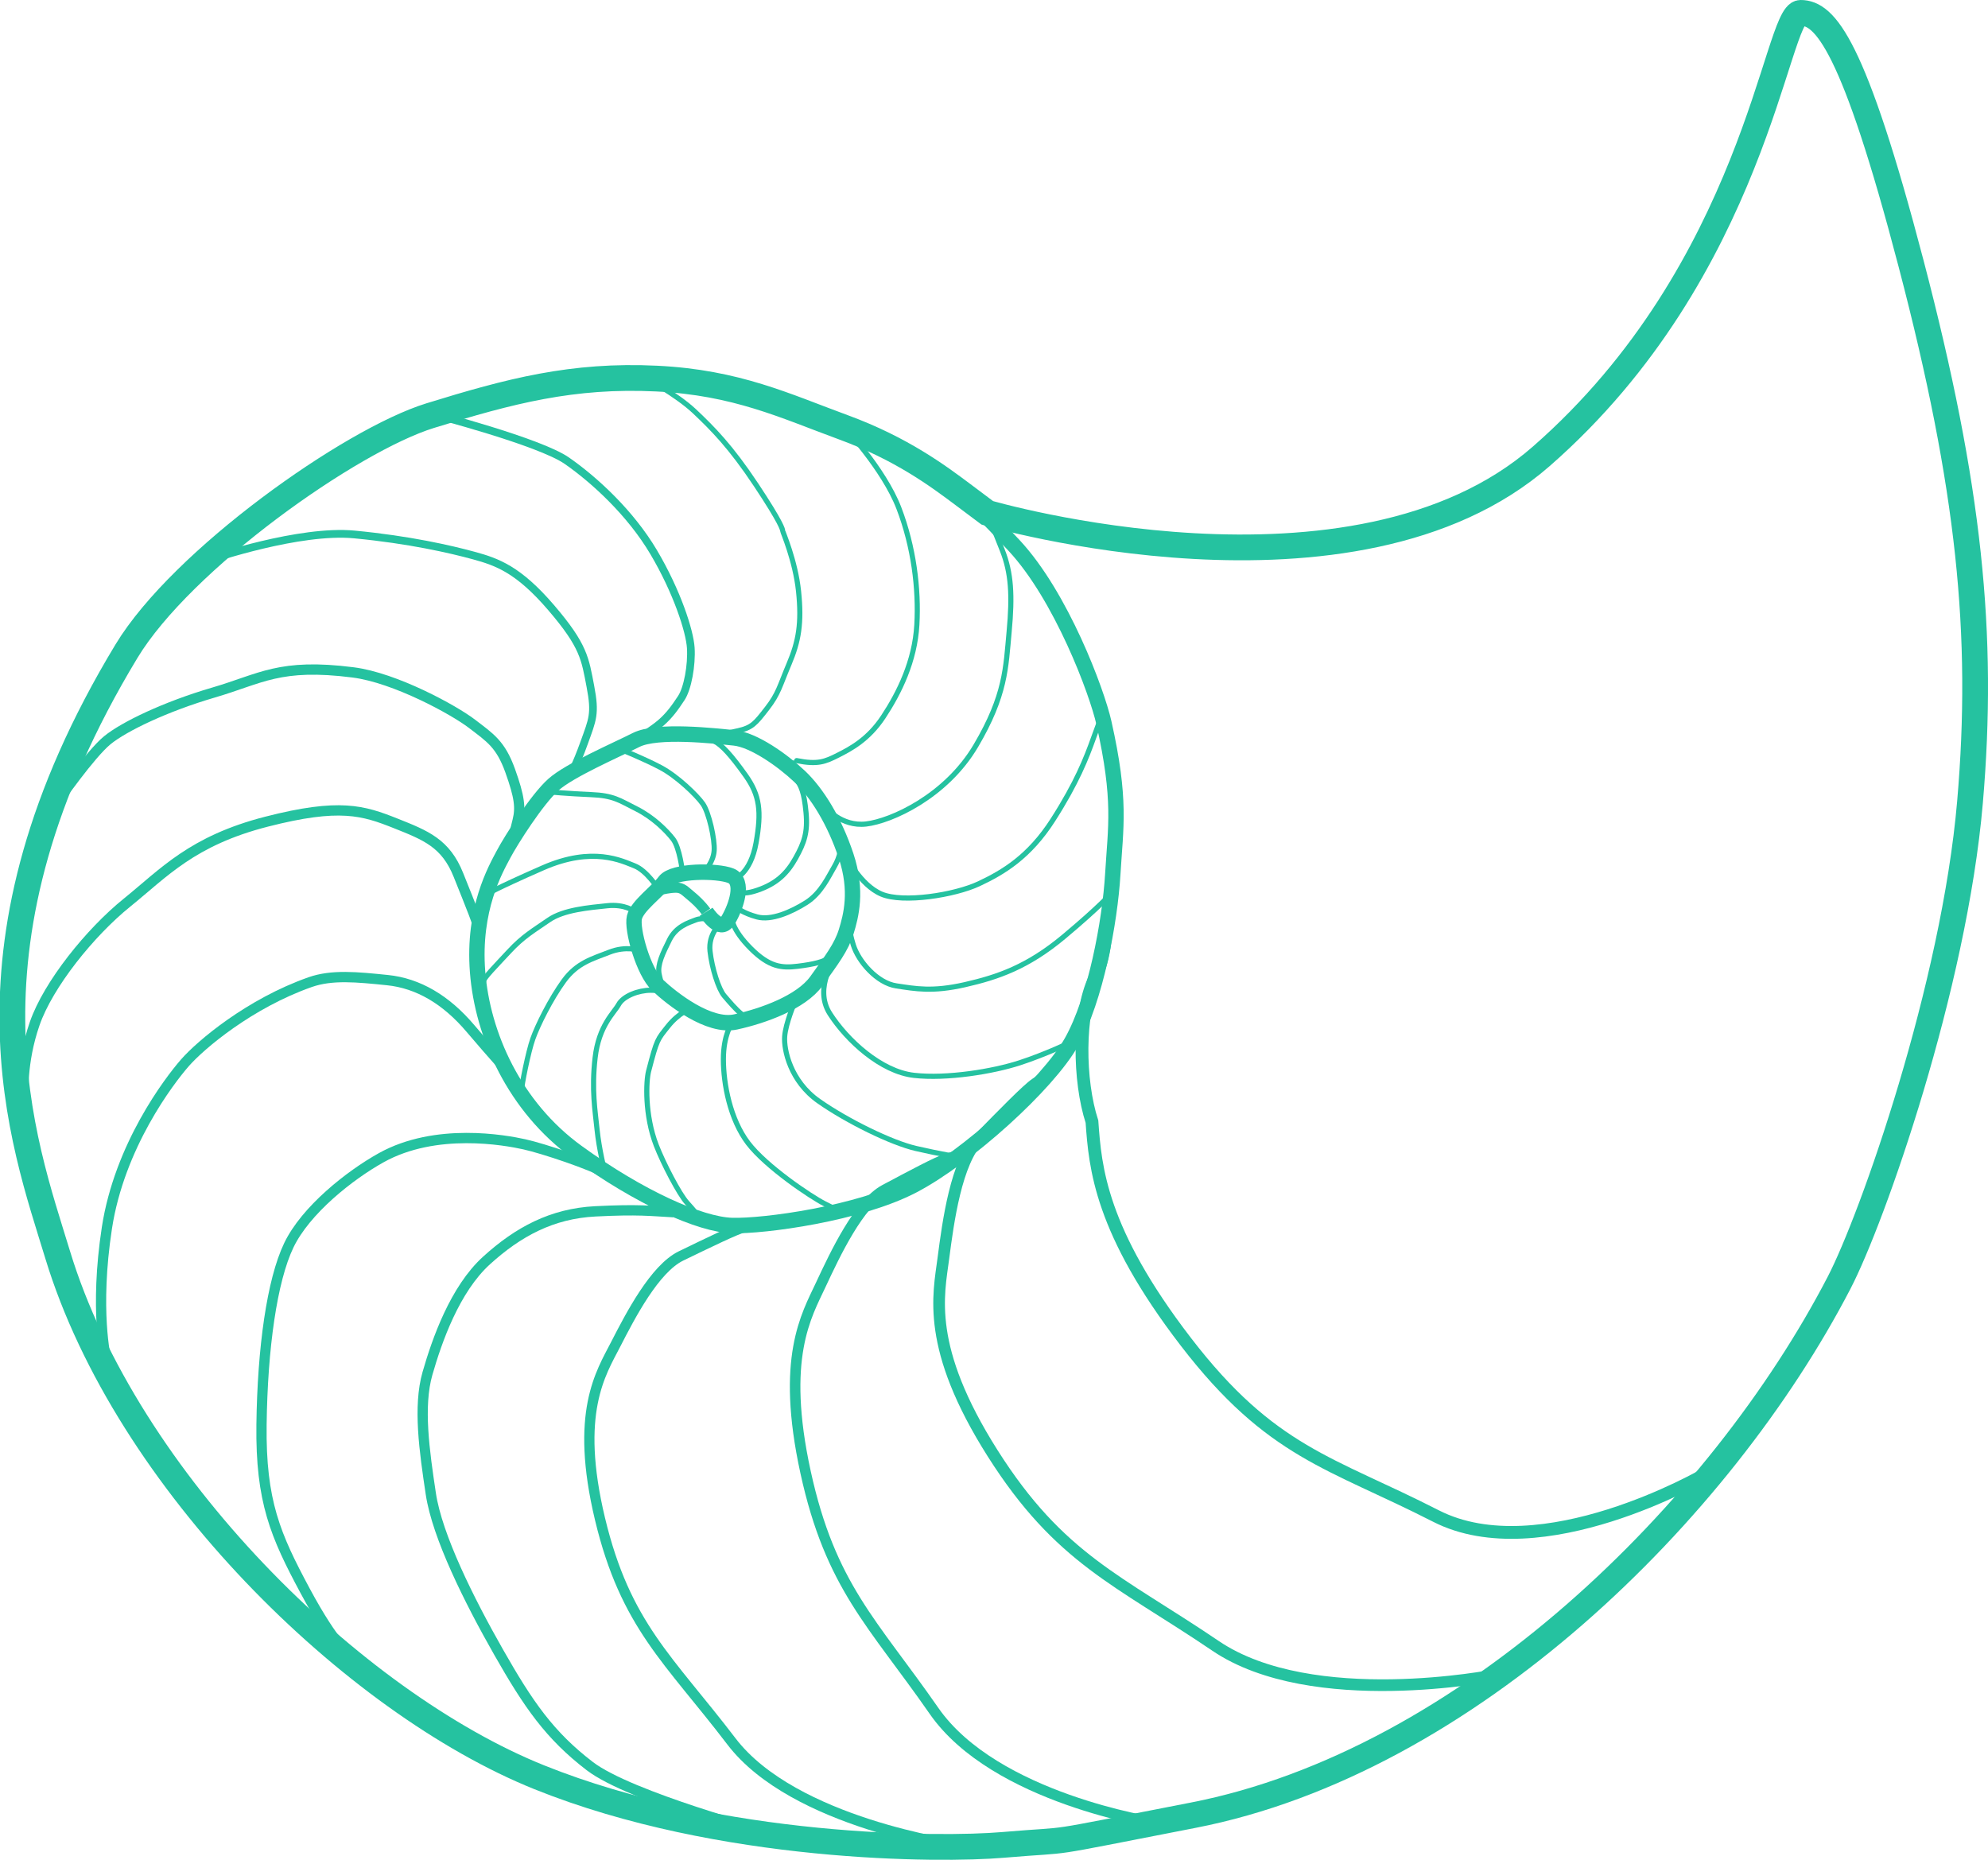 <?xml version="1.0" encoding="UTF-8" standalone="no"?>
<svg
   xmlns:dc="http://purl.org/dc/elements/1.1/"
   xmlns:cc="http://creativecommons.org/ns#"
   xmlns:rdf="http://www.w3.org/1999/02/22-rdf-syntax-ns#"
   xmlns:svg="http://www.w3.org/2000/svg"
   xmlns="http://www.w3.org/2000/svg"
   xmlns:sodipodi="http://sodipodi.sourceforge.net/DTD/sodipodi-0.dtd"
   xmlns:inkscape="http://www.inkscape.org/namespaces/inkscape"
   inkscape:version="1.0 (4035a4fb49, 2020-05-01)"
   sodipodi:docname="logo_dark.svg"
   width="385.984"
   height="361.106"
   enable-background="new 0 0 461.963 429.631"
   version="1.1"
   viewBox="0 0 385.987 361.107"
   id="svg113">
  <sodipodi:namedview
     inkscape:current-layer="svg113"
     inkscape:window-maximized="1"
     inkscape:window-y="-8"
     inkscape:window-x="-8"
     inkscape:cy="154.41092"
     inkscape:cx="82.572625"
     inkscape:zoom="1.4450568"
     showgrid="false"
     id="namedview59"
     inkscape:window-height="1027"
     inkscape:window-width="1920"
     inkscape:pageshadow="2"
     inkscape:pageopacity="0"
     guidetolerance="10"
     gridtolerance="10"
     objecttolerance="10"
     borderopacity="1"
     bordercolor="#666666"
     pagecolor="#ffffff"
     inkscape:document-rotation="0"
     fit-margin-top="0"
     fit-margin-left="0"
     fit-margin-right="0"
     fit-margin-bottom="0" />
  <defs
     id="defs117" />
  <path
     style="fill:none;fill-opacity:1;stroke:#25c2a0;stroke-opacity:1"
     d="m 191.691,99.569 c 0,0 71.133,20.864 107.55,-10.962 41.54,-36.304 45.608,-86.102 50.358,-86.108 4.753,-0.007 10.309,6.102 21.458,48.689 11.349,43.355 14.241,71.975 11.436,104.55 -3.083,35.805 -18.913,80.782 -25.417,93.316 -22.979,44.295 -72.145,93.033 -125.46,103.39 -31.516,6.126 -21.55,4.452 -37.025,5.765 -11.841,1.003 -54.61,1.051 -89.893,-13.145 -36.038,-14.498 -80.13,-57.51 -93.501,-101.44 -6.711,-22.055 -21.195,-60.046 13.352,-117.18 10.756,-17.786 43.541,-40.972 58.981,-45.748 15.44,-4.774 27.653,-7.985 43.957,-7.192 15.531,0.756 24.96,5.313 36.256,9.456 11.294,4.143 18.431,9.481 23.188,13.039 z"
     fill="#ffffff"
     stroke="#000000"
     stroke-linecap="round"
     stroke-width="5"
     id="path4" />
  <linearGradient
     id="a"
     x1="51.825"
     x2="261.82"
     y1="371.81"
     y2="8.097"
     gradientTransform="matrix(-0.001,-1,-1,0.001,425.295,380.53)"
     gradientUnits="userSpaceOnUse">
    <stop
       stop-opacity="0"
       offset="0"
       id="stop8" />
    <stop
       stop-color="#49494B"
       stop-opacity=".047"
       offset=".012"
       id="stop10" />
    <stop
       stop-color="#6B6D6F"
       stop-opacity=".111"
       offset=".028"
       id="stop12" />
    <stop
       stop-color="#86888A"
       stop-opacity=".182"
       offset=".045"
       id="stop14" />
    <stop
       stop-color="#9C9EA1"
       stop-opacity=".258"
       offset=".064"
       id="stop16" />
    <stop
       stop-color="#AFB1B4"
       stop-opacity=".342"
       offset=".085"
       id="stop18" />
    <stop
       stop-color="#BEC0C2"
       stop-opacity=".437"
       offset=".108"
       id="stop20" />
    <stop
       stop-color="#C9CBCD"
       stop-opacity=".549"
       offset=".136"
       id="stop22" />
    <stop
       stop-color="#CFD1D3"
       stop-opacity=".695"
       offset=".172"
       id="stop24" />
    <stop
       stop-color="#D1D3D4"
       offset=".247"
       id="stop26" />
    <stop
       stop-color="#DBD4B8"
       stop-opacity=".894"
       offset=".327"
       id="stop28" />
    <stop
       stop-color="#E4D69D"
       stop-opacity=".776"
       offset=".416"
       id="stop30" />
    <stop
       stop-color="#EBD883"
       stop-opacity=".654"
       offset=".507"
       id="stop32" />
    <stop
       stop-color="#F1D96B"
       stop-opacity=".531"
       offset=".6"
       id="stop34" />
    <stop
       stop-color="#F6DB53"
       stop-opacity=".406"
       offset=".694"
       id="stop36" />
    <stop
       stop-color="#FADC3F"
       stop-opacity=".278"
       offset=".791"
       id="stop38" />
    <stop
       stop-color="#FDDE31"
       stop-opacity=".145"
       offset=".891"
       id="stop40" />
    <stop
       stop-color="#FFDF2C"
       stop-opacity="0"
       offset="1"
       id="stop42" />
  </linearGradient>
  <g
     style="fill:none;fill-opacity:1;stroke:#25c2a0;stroke-opacity:1"
     fill="none"
     stroke="#000000"
     id="g109"
     transform="matrix(-0.994,0,0,1.001,403.561,-38.794)">
    <path
       style="fill:none;fill-opacity:1;stroke:#25c2a0;stroke-opacity:1"
       d="m 214.27,138.07 c 0,0 -0.072,-0.218 -6.365,6.498 -9.234,9.855 -16.17,28.355 -17.536,34.386 -3.406,15.038 -2.285,20.116 -1.734,29.331 0.551,9.215 3.351,24.262 8.04,32.542 4.688,8.28 20.464,22.405 30.985,27.873 10.522,5.468 29.135,7.938 35.34,7.759 6.206,-0.179 18.061,-5.427 30.294,-14.248 12.235,-8.82 18.459,-22.726 19.416,-34.948 0.958,-12.22 -3.544,-19.937 -5.044,-22.759 -1.5,-2.822 -6.566,-10.727 -9.759,-13.552 -3.192,-2.825 -12.024,-6.599 -16.158,-8.672 -4.134,-2.074 -15.418,-0.774 -19.179,-0.403 -3.76,0.371 -9.407,4.312 -12.797,7.503 -3.39,3.192 -6.781,8.64 -9.047,15.406 -2.266,6.766 -0.957,11.657 -0.021,14.667 0.936,3.01 2.812,5.457 5.815,9.598 3.003,4.141 10.521,6.784 15.784,7.92 5.264,1.136 12.417,-4.495 15.242,-7.124 2.824,-2.628 5.092,-10.899 4.531,-13.156 -0.56,-2.257 -4.325,-4.827 -5.935,-6.981 -1.61,-2.153 -10.211,-2.164 -12.901,-1.093 -2.689,1.071 -1.083,5.912 0.525,8.602 1.609,2.69 4.303,-1.606 4.303,-1.606"
       stroke-width="3"
       id="path47" />
    <path
       style="fill:none;fill-opacity:1;stroke:#25c2a0;stroke-opacity:1"
       d="m 218.79,396.73 c 0,0 32.127,-4.327 44.334,-20.213 12.208,-15.885 20.686,-22.482 25.671,-43.128 4.985,-20.646 -0.167,-28.294 -3.051,-33.875 -2.883,-5.581 -7.62,-14.674 -12.78,-17.16 -5.161,-2.486 -10.733,-5.178 -12.385,-5.594 -1.652,-0.416 -1.652,-0.416 -1.652,-0.416"
       stroke-width="2"
       id="path49" />
    <path
       style="fill:none;fill-opacity:1;stroke:#25c2a0;stroke-opacity:1"
       d="m 337.5,360.1 c 0,0 3.1,-2.061 8.898,-12.792 5.798,-10.731 8.7,-17.336 8.517,-32.207 -0.188,-14.87 -2.04,-27.99 -5.333,-34.811 -3.293,-6.82 -11.854,-13.557 -18.031,-16.975 -10.678,-5.91 -24.269,-3.424 -27.988,-2.604 -3.719,0.821 -13.016,3.905 -16.324,5.759 -3.307,1.854 -8.476,5.565 -10.128,5.976"
       stroke-width="2"
       id="path51" />
    <path
       style="fill:none;fill-opacity:1;stroke:#25c2a0;stroke-opacity:1"
       d="m 385.29,302.34 c 0,0 2.285,-9.497 -0.172,-25.403 -2.455,-15.906 -12.146,-28.519 -15.238,-32.034 -3.093,-3.516 -12.642,-11.521 -24.467,-15.652 -4.236,-1.48 -9.117,-1.001 -15.107,-0.39 -5.989,0.611 -11.423,3.785 -16.181,9.355 -4.759,5.57 -7.654,8.663 -7.654,8.663"
       stroke-width="2"
       id="path53" />
    <path
       style="fill:none;fill-opacity:1;stroke:#25c2a0;stroke-opacity:1"
       d="m 401.4,251.44 c 0,0 0.498,-6.489 -2.176,-14.135 -2.676,-7.645 -10.818,-17.685 -18.039,-23.478 -7.219,-5.792 -12.696,-11.993 -27.244,-15.699 -14.301,-3.642 -18.889,-2.177 -25.244,0.333 -5.863,2.316 -9.766,3.828 -12.252,10.02 -2.488,6.192 -4.145,10.113 -3.939,10.733"
       stroke-width="2"
       id="path55" />
    <path
       style="fill:none;fill-opacity:1;stroke:#25c2a0;stroke-opacity:1"
       d="m 394.74,194.13 c 0,0 -6.391,-9.096 -9.689,-11.786 -3.303,-2.689 -11.469,-6.564 -20.759,-9.262 -9.293,-2.697 -12.892,-5.729 -27.265,-3.907 -8.229,1.043 -19.713,7.291 -23.227,9.971 -3.515,2.681 -5.582,3.917 -7.449,9.077 -1.865,5.16 -2.075,7.226 -1.458,9.705 l 0.616,2.48"
       stroke-width="2"
       id="path57" />
    <path
       style="fill:none;fill-opacity:1;stroke:#25c2a0;stroke-opacity:1"
       d="m 364.65,147.21 c 0,0 -17.136,-5.808 -27.876,-4.79 -10.741,1.018 -18.799,2.865 -23.344,4.097 -4.546,1.233 -8.689,2.685 -15.091,10.099 -6.413,7.427 -6.623,9.905 -7.663,15.272 -1.037,5.353 -0.423,6.402 1.224,10.948 1.646,4.546 2.677,6.2 2.677,6.2"
       stroke-width="1.5"
       id="path59" />
    <path
       style="fill:none;fill-opacity:1;stroke:#25c2a0;stroke-opacity:1"
       d="m 321.56,119.03 c 0,0 -20.903,5.373 -26.279,9.081 -5.375,3.71 -12.407,10.103 -16.961,17.738 -4.554,7.635 -7.044,15.273 -7.255,18.578 -0.21,3.304 0.609,7.849 1.846,9.709 1.236,1.861 2.268,3.309 3.917,4.756 1.65,1.447 4.922,3.392 4.922,3.392"
       stroke-width="1.5"
       id="path61" />
    <path
       style="fill:none;fill-opacity:1;stroke:#25c2a0;stroke-opacity:1"
       d="m 280.02,111.98 c 0,0 -6.202,3.295 -9.718,6.594 -3.515,3.301 -7.031,6.807 -11.998,14.234 -4.968,7.429 -5.176,8.668 -5.176,8.875 0,0.206 -2.486,5.779 -3.114,11.767 -0.647,6.162 -0.013,9.707 1.84,14.047 1.852,4.339 2.056,5.786 4.324,8.68 2.268,2.895 2.886,3.722 5.777,4.346 2.891,0.624 3.717,0.831 3.717,0.831"
       id="path63" />
    <path
       style="fill:none;fill-opacity:1;stroke:#25c2a0;stroke-opacity:1"
       d="m 241.35,121.29 c 0,0 -7.982,8.374 -10.931,16.02 -2.89,7.497 -3.913,15.628 -3.51,22.651 0.403,7.022 3.418,13.116 6.551,17.834 2.929,4.411 6.394,6.204 8.87,7.447 2.476,1.243 3.921,1.864 8.053,1.043 4.132,-0.821 4.132,-0.82 4.132,-0.82"
       id="path65" />
    <path
       style="fill:none;fill-opacity:1;stroke:#25c2a0;stroke-opacity:1"
       d="m 244.67,195.38 c 0,0 -2.993,3.758 -7.858,3.197 -4.866,-0.56 -15.588,-5.331 -21.436,-15.184 -5.849,-9.853 -5.84,-15.161 -6.495,-22.13 -0.655,-6.97 -0.426,-11.393 1.349,-15.815 1.776,-4.422 2.877,-7.166 2.877,-7.166"
       id="path67" />
    <path
       style="fill:none;fill-opacity:1;stroke:#25c2a0;stroke-opacity:1"
       d="m 240.73,204.79 c 0,0 -2.719,5.626 -6.925,7.391 -4.206,1.765 -14.269,0.202 -19.022,-2.018 -4.752,-2.218 -9.837,-5.212 -14.471,-12.408 -4.636,-7.196 -6.51,-11.955 -7.941,-15.939 -1.433,-3.984 -1.764,-4.538 -1.764,-4.538"
       id="path69" />
    <path
       style="fill:none;fill-opacity:1;stroke:#25c2a0;stroke-opacity:1"
       d="m 239.99,218.05 c 0,0 0.331,0.774 -0.669,3.98 -1,3.207 -4.656,7.404 -8.418,7.952 -3.761,0.549 -6.969,1.207 -13.382,-0.24 -6.414,-1.447 -12.273,-3.446 -19.343,-9.318 -7.071,-5.873 -9.39,-8.531 -9.39,-8.531"
       id="path71" />
    <path
       style="fill:none;fill-opacity:1;stroke:#25c2a0;stroke-opacity:1"
       d="m 242.62,224.32 c 0,0 4.597,5.901 1.273,11.057 -3.323,5.154 -9.965,11.224 -16.414,11.952 -6.45,0.728 -15.476,-0.758 -20.632,-2.424 -5.156,-1.666 -10.17,-4.072 -10.17,-4.072"
       id="path73" />
    <path
       style="fill:none;fill-opacity:1;stroke:#25c2a0;stroke-opacity:1"
       d="m 250.71,232.99 c 0,0 1.837,4.24 2.018,6.819 0.181,2.58 -1.117,8.659 -6.651,12.52 -5.532,3.861 -14.198,8.086 -18.989,9.185 -4.792,1.099 -8.293,1.646 -8.293,1.646"
       id="path75" />
    <path
       style="fill:none;fill-opacity:1;stroke:#25c2a0;stroke-opacity:1"
       d="m 263.05,237.24 c 0,0 1.655,2.213 1.648,7.003 -0.007,4.791 -1.306,11.606 -4.813,16.207 -3.508,4.601 -12.359,10.484 -14.939,11.77 l -2.582,1.286"
       id="path77" />
    <path
       style="fill:none;fill-opacity:1;stroke:#25c2a0;stroke-opacity:1"
       d="m 274.47,273.87 c 4.465,-0.235 6.767,-0.586 15.234,-0.161 8.468,0.425 15.071,3.945 21.26,9.53 6.188,5.584 9.684,15.503 11.534,21.909 1.851,6.405 0.599,15.078 -0.652,23.338 -1.249,8.258 -7.466,20.642 -13.261,30.754 -5.797,10.111 -9.936,16.095 -17.793,22.073 -7.856,5.978 -35.337,13.265 -35.337,13.265"
       stroke-width="2"
       id="path79" />
    <path
       style="fill:none;fill-opacity:1;stroke:#25c2a0;stroke-opacity:1"
       d="M 265.58,275.94"
       id="path81" />
    <path
       style="fill:none;fill-opacity:1;stroke:#25c2a0;stroke-opacity:1"
       d="m 276.32,231.37 c 0,0 0.185,-0.553 2.58,-0.549 2.395,0.004 5.341,1.112 6.26,2.772 0.919,1.659 3.864,4.058 4.591,10.323 0.728,6.266 -0.015,10.319 -0.388,14.002 -0.374,3.684 -1.486,8.105 -1.486,8.105"
       id="path83" />
    <path
       style="fill:none;fill-opacity:1;stroke:#25c2a0;stroke-opacity:1"
       d="m 281.12,223.08 c 0,0 2.582,-0.917 5.896,0.377 3.315,1.294 6.262,2.035 8.836,5.539 2.575,3.504 5.147,8.667 6.064,11.248 0.918,2.58 2.199,9.03 2.197,9.952"
       id="path85" />
    <path
       style="fill:none;fill-opacity:1;stroke:#25c2a0;stroke-opacity:1"
       d="m 282.06,215.53 c 0,0 1.844,-1.471 5.344,-1.098 3.5,0.374 8.474,0.75 11.419,2.78 2.945,2.031 4.971,3.139 7.729,6.091 2.76,2.953 4.967,5.167 4.965,5.718 0,0.554 0.736,1.844 0.736,1.844"
       id="path87" />
    <path
       style="fill:none;fill-opacity:1;stroke:#25c2a0;stroke-opacity:1"
       d="m 277.46,211.1 c 0,0 2.216,-3.498 4.613,-4.416 2.396,-0.918 8.112,-3.857 17.871,0.394 9.76,4.251 11.048,5.174 11.048,5.174"
       id="path89" />
    <path
       style="fill:none;fill-opacity:1;stroke:#25c2a0;stroke-opacity:1"
       d="m 272.67,207.96 c 0,0 0.559,-4.789 1.851,-6.445 1.292,-1.657 3.875,-4.233 7.194,-5.886 3.319,-1.653 4.424,-2.572 8.847,-2.75 4.422,-0.179 8.292,-0.542 8.292,-0.542"
       id="path91" />
    <path
       style="fill:none;fill-opacity:1;stroke:#25c2a0;stroke-opacity:1"
       d="m 262.54,209.24 c 0,0 -3.13,-0.925 -4.227,-7.008 -1.098,-6.081 -0.724,-9.212 2.044,-13.078 2.77,-3.866 4.615,-5.889 6.09,-6.624 1.475,-0.736 2.766,-1.102 2.766,-1.102"
       id="path93" />
    <path
       style="fill:none;fill-opacity:1;stroke:#25c2a0;stroke-opacity:1"
       d="m 261.8,211.08 c 0,0 0.181,1.659 -3.686,0.363 -3.867,-1.296 -5.891,-3.325 -7.545,-6.276 -1.654,-2.95 -2.388,-4.977 -2.013,-8.846 0.373,-3.87 0.928,-5.158 2.035,-6.629 1.108,-1.473 1.478,-2.208 1.478,-2.208"
       id="path95" />
    <path
       style="fill:none;fill-opacity:1;stroke:#25c2a0;stroke-opacity:1"
       d="m 262.16,214.77 c 0,0 -1.291,1.103 -4.055,1.836 -2.765,0.734 -6.632,-0.93 -9.578,-2.776 -2.944,-1.848 -4.415,-5.166 -5.517,-7.009 -1.103,-1.844 -1.285,-3.687 -1.285,-3.687"
       id="path97" />
    <path
       style="fill:none;fill-opacity:1;stroke:#25c2a0;stroke-opacity:1"
       d="m 263.08,216.79 c 0,0 -0.002,2.21 -3.692,5.891 -3.69,3.679 -6.086,3.86 -9.218,3.487 -3.131,-0.373 -5.341,-0.93 -6.078,-1.667 -0.736,-0.737 -1.472,-0.923 -1.472,-0.923"
       id="path99" />
    <path
       style="fill:none;fill-opacity:1;stroke:#25c2a0;stroke-opacity:1"
       d="m 265.29,217.9 c 0,0 2.392,2.029 2.018,5.345 -0.373,3.316 -1.668,7.367 -2.775,8.655 -1.107,1.288 -2.214,2.576 -3.321,3.497 l -1.107,0.919"
       id="path101" />
    <path
       style="fill:none;fill-opacity:1;stroke:#25c2a0;stroke-opacity:1"
       d="m 266.68,217.24 c 0,0 0.682,-0.204 1.281,-0.272 0.599,-0.069 1.382,-0.068 2.119,0.209 1.474,0.555 3.868,1.295 5.154,3.877 1.286,2.58 2.389,4.793 2.017,6.635 -0.371,1.842 -0.924,2.946 -0.924,2.946"
       id="path103" />
    <path
       style="fill:none;fill-opacity:1;stroke:#25c2a0;stroke-opacity:1"
       d="m 268.08,215.57 c 0.923,-1.289 2.195,-2.451 3.117,-3.187 0.923,-0.734 1.475,-1.471 2.766,-1.47 1.29,0.002 2.763,0.373 2.763,0.373 l 1.29,0.555"
       stroke-width="2"
       id="path105" />
    <path
       style="fill:none;fill-opacity:1;stroke:#25c2a0;stroke-opacity:1"
       d="m 268.18,207.47 c 0,0 -1.512,-1.517 -1.678,-3.705 -0.165,-2.188 1.02,-7.404 2.2,-9.085 1.18,-1.681 5.057,-5.379 8.257,-7.057 3.2,-1.678 7.41,-3.355 7.41,-3.355"
       id="path107" />
  </g>
  <path
     style="fill:none;fill-opacity:1;stroke:#25c2a0;stroke-opacity:1"
     d="m 134.161,195.739 c 0,0 -2.429,0.94 -4.466,3.525 -2.037,2.586 -2.115,2.351 -3.761,8.697 -0.512,1.973 -0.783,8.54 1.489,14.416 1.363,3.526 4.466,9.48 5.954,11.125 1.489,1.645 1.803,2.115 1.803,2.115"
     fill="none"
     stroke="#000000"
     id="path111" />
  <path
     id="path49-5"
     stroke-width="2.043"
     d="m 224.398,353.881 c 0,0 -31.203,-4.649 -43.059,-21.718 -11.857,-17.068 -20.091,-24.156 -24.933,-46.339 -4.842,-22.183 0.162,-30.4 2.963,-36.397 2.8,-5.997 7.401,-15.766 12.412,-18.438 5.013,-2.671 10.424,-5.563 12.029,-6.01 1.604,-0.447 1.604,-0.447 1.604,-0.447"
     style="fill:none;fill-opacity:1;stroke:#25c2a0;stroke-opacity:1" />
  <path
     style="fill:none;fill-opacity:1;stroke:#25c2a0;stroke-opacity:1"
     d="m 290.247,325.231 c 0,0 -35.417,7.074 -54.247,-5.684 -18.831,-12.757 -30.235,-16.807 -43.266,-37.374 -13.031,-20.567 -10.499,-30.749 -9.571,-37.858 0.926,-7.109 2.477,-18.706 6.966,-23.293 4.489,-4.587 9.333,-9.547 10.914,-10.604 1.58,-1.056 1.58,-1.056 1.58,-1.056"
     stroke-width="2.262"
     id="path49-5-5" />
  <path
     sodipodi:nodetypes="ccsccsc"
     id="path49-5-5-4"
     stroke-width="2.486"
     d="m 330.934,286.323 c 0,0 -31.765,18.438 -52.15,8.011 -20.386,-10.424 -31.953,-12.236 -48.545,-33.823 -16.592,-21.588 -17.592,-33.776 -18.226,-42.738 -2.592,-7.982 -2.734,-20.899 0.51,-27.753 2.817,-5.632 1.856,-11.615 2.255,-9.513 l 0.16,0.839"
     style="fill:none;fill-opacity:1;stroke:#25c2a0;stroke-opacity:1" />
</svg>
